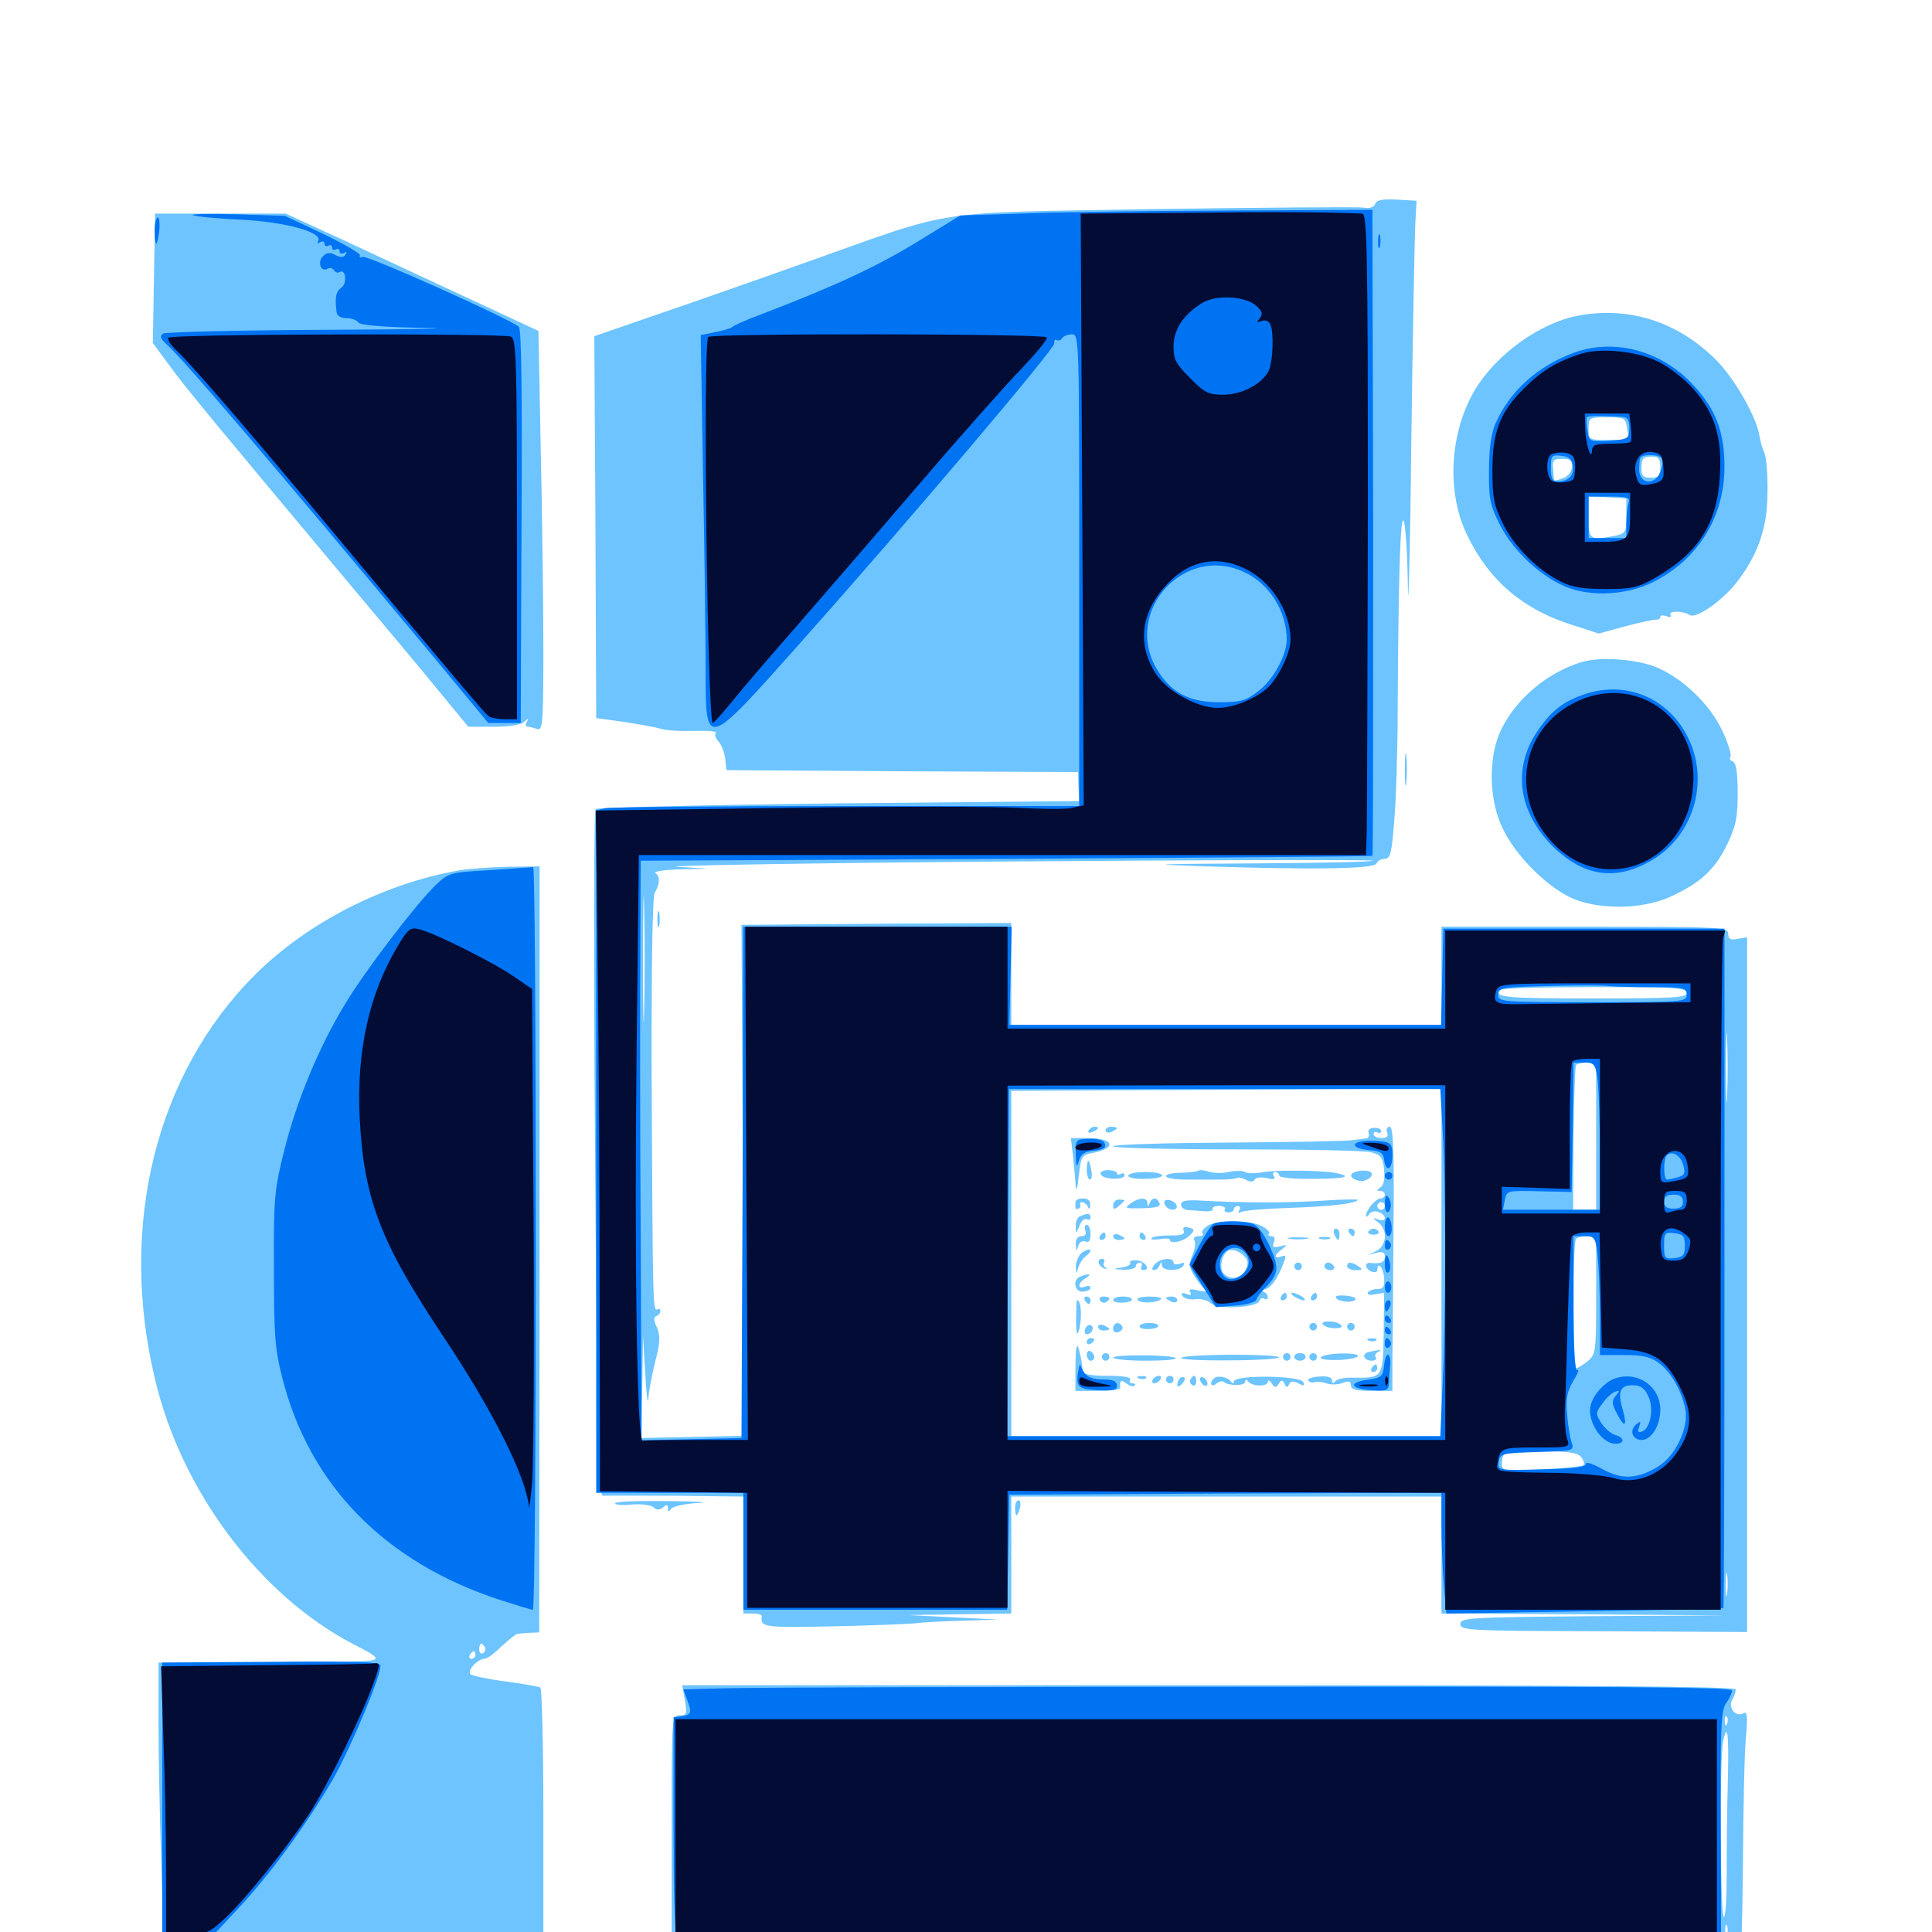 <svg xmlns="http://www.w3.org/2000/svg" viewBox="0 -1000 1000 1000">
	<path fill="#6dc4ff" d="M711.719 -894.336C710.938 -892.578 708.789 -891.992 705.469 -892.578C702.539 -892.969 654.102 -892.578 597.656 -891.797C479.297 -889.648 496.68 -892.383 416.797 -864.062C392.188 -855.273 357.617 -843.164 339.844 -837.109L307.617 -825.977L308.203 -727.148L308.594 -628.32L322.852 -626.367C330.469 -625.195 339.062 -623.633 341.797 -622.852C344.531 -621.875 352.344 -621.484 359.375 -621.68C366.211 -621.875 371.289 -621.484 370.508 -620.703C369.727 -619.922 370.312 -617.969 371.875 -616.211C373.438 -614.453 375 -610.547 375.391 -607.227L375.977 -601.367L466.992 -600.781L558.008 -600.391L558.203 -592.969L558.594 -585.352L434.18 -584.18C365.82 -583.398 308.984 -582.031 308.203 -581.25C307.422 -580.469 307.227 -500 308.008 -402.734C309.18 -242.578 309.57 -225.586 312.305 -225.781C314.062 -225.977 331.055 -225.781 350.195 -225.781L384.766 -225.391V-195.117V-164.844H389.648C392.383 -164.844 394.336 -164.258 394.336 -163.477C393.359 -157.812 395.312 -157.422 430.273 -158.203C449.805 -158.594 469.336 -159.375 473.633 -159.766C477.93 -160.352 489.453 -160.938 499.023 -161.133L516.602 -161.719L493.164 -162.891L469.727 -164.062L496.68 -164.453L523.438 -164.844V-195.117V-225.391H634.766H746.094V-195.117V-164.844L819.922 -164.453L893.555 -163.867L824.805 -163.477C760.352 -162.891 755.859 -162.695 755.859 -159.375C755.859 -156.055 760.547 -155.859 830.078 -155.664L904.297 -155.273V-335.156V-514.844L899.414 -514.062C895.703 -513.281 894.531 -513.867 894.531 -516.602C894.531 -520.117 891.406 -520.312 820.312 -520.312H746.094V-494.922V-469.531H634.766H523.438V-495.898V-522.266L453.711 -521.875L383.789 -521.289L384.57 -389.062L385.352 -256.836L358.594 -256.25L332.031 -255.664L332.422 -282.031L332.812 -308.398L333.984 -288.867C334.57 -278.125 335.352 -272.266 335.547 -275.781C335.742 -279.297 337.305 -287.891 339.062 -294.922C341.797 -305.273 341.797 -308.594 340.039 -312.891C338.281 -316.406 338.281 -318.359 339.648 -318.75C340.82 -319.141 341.797 -320.312 341.797 -321.289C341.797 -322.461 341.016 -322.852 340.234 -322.266C337.891 -320.898 337.891 -325.586 337.305 -437.305C337.109 -498.047 337.695 -536.133 338.867 -537.891C341.602 -542.383 341.797 -546.484 339.258 -548.047C337.891 -548.828 343.555 -549.805 351.562 -550L366.211 -550.391L350.586 -551.367C341.992 -551.953 419.141 -553.32 522.266 -554.102C625.195 -554.883 709.961 -555.078 710.547 -554.492C711.133 -553.906 683.984 -553.32 650.195 -553.125C594.531 -552.734 592.188 -552.734 624.023 -551.562C680.859 -549.805 711.523 -550.195 712.5 -553.125C712.891 -554.297 714.844 -555.469 716.602 -555.469C719.727 -555.469 720.312 -558.203 721.68 -575.586C722.656 -586.523 723.438 -612.305 723.438 -632.617C723.828 -701.562 724.805 -734.375 726.562 -730.273C727.539 -728.125 728.516 -712.695 728.711 -696.094C728.906 -679.492 729.883 -712.891 730.469 -770.312C731.25 -827.734 732.227 -879.492 732.617 -885.352L733.203 -896.094L723.047 -896.68C715.43 -897.07 712.5 -896.484 711.719 -894.336ZM333.398 -476.758C333.203 -462.5 332.812 -474.805 332.812 -503.711C332.812 -532.812 333.203 -544.336 333.398 -529.492C333.789 -514.648 333.789 -490.82 333.398 -476.758ZM873.047 -486.133C873.047 -483.594 866.406 -483.203 824.219 -483.203C779.688 -483.203 772.852 -483.789 776.758 -487.695C777.344 -488.477 799.414 -489.062 825.586 -489.062C866.406 -489.062 873.047 -488.672 873.047 -486.133ZM893.945 -433.008C893.75 -424.609 893.359 -431.055 893.359 -447.07C893.359 -463.281 893.75 -470.117 893.945 -462.305C894.336 -454.492 894.336 -441.406 893.945 -433.008ZM826.172 -411.914V-373.828H820.312H814.258L814.453 -410.742C814.648 -431.055 815.234 -448.242 815.82 -448.828C816.602 -449.414 819.141 -450 821.68 -450H826.172ZM746.094 -346.68V-256.641H634.766H523.438V-346.094V-435.352L634.766 -435.938L746.094 -436.719ZM826.172 -329.688C826.172 -300.586 825.977 -299.023 821.875 -295.508C819.336 -293.555 816.797 -291.992 816.016 -291.797C814.062 -291.797 813.867 -357.031 815.82 -358.789C816.406 -359.57 819.141 -360.156 821.68 -360.156H826.172ZM818.359 -245.898C819.727 -244.141 820.312 -242.383 819.531 -241.602C818.945 -241.016 809.18 -240.039 797.852 -239.453C778.516 -238.672 777.344 -238.672 777.344 -242.383C777.344 -244.531 777.93 -246.875 778.711 -247.461C779.297 -248.242 788.086 -248.828 797.852 -248.828C811.719 -248.828 816.602 -248.047 818.359 -245.898ZM893.945 -175.195C893.555 -172.07 893.164 -174.219 893.164 -179.492C893.164 -184.961 893.555 -187.305 893.945 -184.961C894.336 -182.422 894.336 -178.125 893.945 -175.195ZM407.812 -163.477C409.57 -164.062 407.617 -164.453 403.32 -164.258C399.023 -164.258 397.461 -163.867 400 -163.477C402.344 -163.086 405.859 -163.086 407.812 -163.477ZM563.477 -414.844C562.891 -413.672 563.672 -413.477 565.234 -414.062C568.75 -415.43 569.336 -416.797 566.602 -416.797C565.43 -416.797 564.062 -416.016 563.477 -414.844ZM572.266 -414.844C572.266 -413.867 573.633 -413.477 575.195 -414.062C576.758 -414.844 578.125 -415.625 578.125 -416.016C578.125 -416.406 576.758 -416.797 575.195 -416.797C573.633 -416.797 572.266 -416.016 572.266 -414.844ZM708.398 -413.477C708.984 -412.109 708.203 -410.742 706.836 -410.742C705.273 -410.547 701.953 -410.156 699.219 -409.766C696.484 -409.375 667.773 -408.789 635.352 -408.594C602.734 -408.398 576.172 -407.617 576.172 -406.641C576.172 -405.859 604.883 -405.078 640.234 -405.078C675.391 -405.078 706.641 -404.492 709.961 -403.516C714.844 -402.148 715.82 -400.781 716.406 -394.336C716.797 -389.648 716.211 -386.328 714.453 -385.352C712.5 -383.984 712.5 -383.594 714.453 -383.594C715.625 -383.594 716.797 -382.812 716.797 -381.641C716.797 -380.664 715.82 -379.688 714.648 -379.688C712.109 -379.688 707.227 -373.828 707.031 -370.898C707.031 -369.922 707.812 -370.117 708.594 -371.484C709.57 -372.852 711.719 -373.438 713.477 -372.656C717.969 -371.094 717.773 -367.188 713.477 -368.75C710.156 -369.922 710.156 -369.727 713.477 -367.188C718.359 -363.477 717.773 -355.469 712.5 -352.539L708.008 -350.391L712.5 -351.562C715.625 -352.344 716.797 -351.758 716.797 -349.609C716.797 -346.68 714.648 -345.703 709.57 -346.289C706.055 -346.875 706.445 -343.164 709.961 -341.797C711.523 -341.211 712.891 -341.602 712.891 -342.578C712.891 -347.461 716.016 -343.945 716.406 -338.672C716.797 -333.984 716.016 -332.812 713.086 -332.812C710.938 -332.812 708.789 -332.031 708.008 -331.055C707.422 -329.883 708.984 -329.492 711.719 -330.078L716.406 -330.859L716.211 -310.156C715.82 -286.719 715.82 -286.719 700.195 -286.914C695.898 -287.109 691.797 -286.133 691.016 -284.961C690.039 -283.789 689.453 -283.984 689.453 -285.547C689.453 -287.109 687.109 -287.891 682.812 -287.5C679.102 -287.305 676.562 -286.328 677.148 -285.352C677.734 -284.57 679.102 -284.18 680.469 -284.57C681.641 -284.961 684.375 -284.766 686.523 -283.984C688.672 -283.203 692.383 -283.203 694.922 -284.18C698.047 -285.352 699.219 -285.156 699.219 -283.008C699.219 -280.859 701.758 -280.078 709.961 -280.078H720.703V-298.242C720.898 -308.008 721.094 -338.867 721.289 -366.406C721.68 -404.883 721.094 -416.797 719.336 -416.797C717.969 -416.797 717.383 -415.43 717.969 -413.867C718.75 -411.914 717.969 -410.938 715.039 -410.938C712.695 -410.938 710.938 -411.914 710.938 -413.086C710.938 -414.062 711.914 -414.453 712.891 -413.867C714.062 -413.281 714.844 -413.477 714.844 -414.648C714.844 -415.625 713.086 -416.406 711.133 -416.211C708.984 -416.211 707.812 -415.039 708.398 -413.477ZM716.797 -375.781C716.797 -374.805 716.016 -373.828 714.844 -373.828C713.867 -373.828 712.891 -374.805 712.891 -375.781C712.891 -376.953 713.867 -377.734 714.844 -377.734C716.016 -377.734 716.797 -376.953 716.797 -375.781ZM555.469 -400.781C556.055 -395.117 556.641 -388.281 556.836 -385.547C557.031 -382.812 557.812 -385.547 558.398 -391.406C559.57 -401.562 559.766 -402.148 566.016 -403.32C578.32 -405.859 576.367 -410.938 563.086 -410.938H554.297ZM562.5 -394.336C562.5 -391.602 563.281 -389.453 564.258 -389.453C565.039 -389.453 565.43 -391.602 564.844 -394.336C564.453 -397.07 563.672 -399.219 563.281 -399.219C562.891 -399.219 562.5 -397.07 562.5 -394.336ZM569.727 -392.188C570.703 -389.453 582.031 -389.062 582.031 -391.602C582.031 -392.773 581.25 -392.969 580.078 -392.383C579.102 -391.797 578.125 -391.797 578.125 -392.773C578.125 -393.555 575.977 -394.336 573.438 -394.336C570.898 -394.336 569.141 -393.359 569.727 -392.188ZM620.508 -394.141C619.922 -393.555 616.016 -393.164 611.523 -392.969C607.031 -392.969 603.516 -392.188 603.516 -391.211C603.516 -390.234 608.203 -389.453 613.867 -389.453H631.641C635.742 -389.453 639.648 -389.844 640.234 -390.234C640.625 -390.82 642.773 -390.43 644.727 -389.453C647.07 -388.086 648.633 -388.086 649.414 -389.453C650 -390.625 652.93 -390.82 655.664 -390.234C659.18 -389.258 660.352 -389.648 659.375 -391.211C658.594 -392.383 658.984 -393.359 659.961 -393.359C661.133 -393.359 662.109 -392.578 662.109 -391.602C662.109 -390.43 669.922 -389.648 679.883 -389.844C695.898 -389.844 700.586 -391.016 691.797 -392.773C684.766 -394.336 658.984 -394.531 653.125 -393.164C649.609 -392.578 645.898 -392.578 644.531 -393.359C643.164 -394.141 639.453 -394.141 635.938 -393.359C632.422 -392.578 627.93 -392.773 625.586 -393.555C623.242 -394.336 621.094 -394.531 620.508 -394.141ZM702.734 -393.75C698.047 -392.773 698.242 -390.234 703.125 -388.867C707.422 -387.695 712.695 -392.383 708.594 -393.75C707.227 -394.141 704.492 -394.336 702.734 -393.75ZM583.984 -391.406C583.984 -390.43 587.891 -389.648 592.773 -389.844C597.656 -389.844 601.562 -390.625 601.562 -391.602C601.562 -392.578 597.656 -393.359 592.773 -393.359C587.891 -393.359 583.984 -392.578 583.984 -391.406ZM556.641 -377.734V-374.805C556.641 -374.219 557.227 -374.023 558.203 -374.414C558.984 -374.609 559.375 -375.391 559.18 -376.367C558.203 -378.711 562.109 -377.93 563.086 -375.391C563.672 -373.828 564.258 -374.219 564.258 -376.367C564.453 -378.516 563.086 -379.688 560.547 -379.688C558.398 -379.688 556.641 -378.906 556.641 -377.734ZM576.172 -376.172C576.172 -373.828 576.758 -373.828 579.102 -375.781C580.664 -377.148 582.031 -378.32 582.031 -378.711C582.031 -378.906 580.664 -379.102 579.102 -379.102C577.539 -379.102 576.172 -377.734 576.172 -376.172ZM584.961 -376.953C581.836 -374.609 582.422 -374.414 591.211 -374.609C598.242 -374.805 600.781 -375.391 600.195 -377.148C599.023 -380.469 596.289 -380.469 595.117 -377.344C594.336 -375.391 593.945 -375.391 593.945 -377.344C593.75 -380.469 589.453 -380.273 584.961 -376.953ZM602.93 -376.562C604.102 -373.242 609.961 -372.852 608.984 -376.172C608.594 -377.344 606.836 -378.516 605.078 -378.906C602.93 -379.102 602.148 -378.32 602.93 -376.562ZM611.328 -376.562C611.328 -375 612.891 -373.828 614.844 -373.633C616.602 -373.633 620.508 -373.242 623.438 -373.047C626.172 -372.852 628.125 -373.438 627.734 -374.219C627.148 -375 628.516 -375.781 630.859 -375.781C633.203 -375.781 634.57 -375 633.984 -374.219C633.398 -373.242 634.18 -372.461 635.742 -372.461C637.305 -372.461 638.672 -373.242 638.672 -374.219C638.672 -375 639.648 -375.781 640.82 -375.781C641.797 -375.781 642.188 -374.805 641.406 -373.438C640.625 -372.07 640.82 -371.875 642.383 -372.656C643.555 -373.438 654.883 -374.414 667.578 -374.805C689.258 -375.586 700.977 -376.953 702.93 -378.906C703.516 -379.297 695.117 -379.297 684.375 -378.516C665.43 -377.344 645.312 -377.344 622.656 -378.516C614.062 -379.102 611.328 -378.516 611.328 -376.562ZM559.18 -370.508C557.812 -370.117 556.641 -367.773 556.836 -365.43C556.836 -361.133 556.836 -361.133 558.789 -365.625C559.766 -368.164 561.328 -369.531 562.5 -368.945C563.477 -368.359 564.453 -368.75 564.453 -369.727C564.453 -372.07 563.086 -372.266 559.18 -370.508ZM624.609 -365.234C622.656 -363.867 621.68 -362.109 622.461 -361.523C623.047 -360.742 622.266 -360.156 620.312 -360.156C618.359 -360.156 617.578 -359.18 618.164 -358.008C618.945 -357.031 618.555 -353.516 617.188 -350.391C615.234 -345.703 615.43 -343.945 618.359 -339.258C620.312 -336.328 622.852 -333.008 624.023 -332.227C625 -331.445 623.438 -331.25 620.312 -332.031C616.406 -333.008 615.039 -332.812 616.016 -331.25C616.992 -329.688 616.211 -329.297 614.062 -330.273C611.719 -331.055 611.133 -330.859 612.109 -329.102C612.891 -327.93 615.82 -327.148 618.75 -327.539C621.68 -327.93 625.195 -326.953 626.758 -325.391C630.078 -322.07 650.781 -323.047 651.953 -326.758C652.344 -327.93 653.516 -328.516 654.492 -327.734C655.469 -327.148 656.25 -327.539 656.25 -328.711C656.25 -329.688 655.078 -331.055 653.906 -331.445C652.148 -332.227 652.344 -332.617 654.297 -332.617C657.422 -332.812 661.133 -337.695 664.258 -345.898C665.82 -350 665.625 -350.586 663.086 -349.609C659.18 -348.242 659.375 -350.391 663.672 -353.516C666.602 -355.859 666.602 -355.859 662.5 -354.883C658.984 -354.102 658.398 -354.492 659.375 -357.031C660.156 -358.984 659.57 -360.156 658.008 -360.156C656.641 -360.156 656.25 -360.742 656.836 -361.523C657.617 -362.109 655.859 -363.867 653.125 -365.43C646.68 -368.75 628.906 -368.555 624.609 -365.234ZM645.703 -345.898C644.727 -339.062 637.891 -336.328 633.398 -340.82C630.664 -343.555 632.617 -351.953 636.523 -352.93C640.234 -353.711 646.289 -349.219 645.703 -345.898ZM561.719 -363.086C562.5 -361.328 561.719 -360.156 559.766 -360.156C557.812 -360.156 556.641 -358.594 556.836 -355.859C557.031 -352.148 557.227 -352.148 558.008 -354.883C558.594 -357.031 560.156 -358.008 561.719 -357.422C563.672 -356.641 564.453 -357.812 564.453 -361.133C564.453 -363.867 563.672 -366.016 562.5 -366.016C561.523 -366.016 561.133 -364.648 561.719 -363.086ZM612.695 -362.891C613.281 -361.133 611.523 -360.352 605.469 -360.547C601.172 -360.547 596.875 -359.961 596.094 -359.18C595.312 -358.398 597.07 -358.203 600.195 -358.594C603.125 -359.18 605.469 -358.984 605.469 -358.398C605.469 -355.859 612.305 -357.227 615.625 -360.352C618.555 -363.477 618.555 -363.672 615.234 -364.648C612.891 -365.234 611.914 -364.648 612.695 -362.891ZM690.625 -361.133C691.406 -359.57 692.188 -358.203 692.578 -358.203C692.969 -358.203 693.359 -359.57 693.359 -361.133C693.359 -362.695 692.578 -364.062 691.406 -364.062C690.43 -364.062 690.039 -362.695 690.625 -361.133ZM698.242 -362.109C698.828 -361.133 699.805 -360.156 700.391 -360.156C700.781 -360.156 701.172 -361.133 701.172 -362.109C701.172 -363.281 700.195 -364.062 699.023 -364.062C698.047 -364.062 697.656 -363.281 698.242 -362.109ZM708.203 -362.5C707.812 -361.719 708.984 -360.938 710.938 -360.938C712.891 -360.938 714.062 -361.719 713.672 -362.5C713.086 -363.281 711.914 -364.062 710.938 -364.062C709.961 -364.062 708.789 -363.281 708.203 -362.5ZM569.336 -360.156C568.75 -359.18 569.141 -358.203 570.117 -358.203C571.289 -358.203 572.266 -359.18 572.266 -360.156C572.266 -361.328 571.875 -362.109 571.484 -362.109C570.898 -362.109 569.922 -361.328 569.336 -360.156ZM576.172 -360.156C576.172 -358.984 577.539 -358.203 579.102 -358.203C580.664 -358.203 582.031 -358.594 582.031 -358.984C582.031 -359.375 580.664 -360.156 579.102 -360.938C577.539 -361.523 576.172 -361.133 576.172 -360.156ZM589.844 -360.156C589.844 -359.18 590.82 -358.203 591.992 -358.203C592.969 -358.203 593.359 -359.18 592.773 -360.156C592.188 -361.328 591.211 -362.109 590.625 -362.109C590.234 -362.109 589.844 -361.328 589.844 -360.156ZM667.578 -358.789C665.039 -359.18 666.992 -359.57 671.875 -359.57C676.758 -359.57 678.711 -359.18 676.367 -358.789C673.828 -358.398 669.922 -358.398 667.578 -358.789ZM683.203 -358.789C681.836 -359.375 682.812 -359.766 685.547 -359.766C688.281 -359.766 689.258 -359.375 688.086 -358.789C686.719 -358.398 684.375 -358.398 683.203 -358.789ZM559.961 -351.562C558.203 -350.195 556.836 -346.875 556.836 -344.336C557.031 -340.43 557.227 -340.234 558.008 -343.555C558.594 -345.703 560.352 -348.633 562.109 -349.805C566.211 -353.125 564.453 -354.688 559.961 -351.562ZM568.75 -346.094C569.141 -344.922 570.703 -343.555 571.875 -343.359C573.242 -343.164 573.438 -343.359 572.266 -343.945C571.289 -344.336 570.703 -345.703 571.484 -346.68C572.07 -347.656 571.484 -348.438 570.312 -348.438C568.945 -348.438 568.359 -347.461 568.75 -346.094ZM584.961 -346.289C585.547 -345.508 583.594 -344.336 580.664 -343.945C575.586 -343.164 575.586 -343.164 581.641 -342.773C584.961 -342.773 587.891 -343.555 587.891 -344.531C587.891 -345.703 588.867 -346.484 590.039 -346.484C591.016 -346.484 591.406 -345.703 590.82 -344.531C590.234 -343.555 590.625 -342.578 591.797 -342.578C595.898 -342.578 592.578 -347.461 588.281 -347.656C585.938 -347.852 584.57 -347.266 584.961 -346.289ZM597.656 -345.508C596.094 -343.75 596.094 -342.578 597.266 -342.578C598.438 -342.578 599.805 -343.75 600.195 -345.117C600.977 -347.07 601.367 -347.07 601.367 -345.117C601.562 -341.992 610.547 -341.797 612.5 -344.922C613.477 -346.484 612.891 -346.68 610.742 -345.898C608.789 -345.312 607.422 -345.508 607.422 -346.484C607.422 -349.414 600.391 -348.828 597.656 -345.508ZM669.922 -344.531C669.922 -343.555 670.898 -342.578 671.875 -342.578C673.047 -342.578 673.828 -343.555 673.828 -344.531C673.828 -345.703 673.047 -346.484 671.875 -346.484C670.898 -346.484 669.922 -345.703 669.922 -344.531ZM685.547 -344.531C685.547 -343.555 686.914 -342.578 688.672 -342.578C690.234 -342.578 691.016 -343.555 690.43 -344.531C689.844 -345.703 688.477 -346.484 687.305 -346.484C686.328 -346.484 685.547 -345.703 685.547 -344.531ZM697.266 -344.531C697.266 -343.555 699.219 -342.578 701.758 -342.578C705.273 -342.578 705.469 -342.969 703.125 -344.531C699.414 -347.07 697.266 -347.07 697.266 -344.531ZM559.18 -339.258C554.883 -337.695 556.25 -331.055 560.547 -331.445C562.695 -331.641 564.453 -332.422 564.453 -333.398C564.453 -334.375 563.086 -334.766 561.523 -333.984C557.422 -332.422 557.812 -336.133 562.109 -338.477C565.43 -340.625 563.477 -341.016 559.18 -339.258ZM663.086 -328.906C662.5 -327.93 662.891 -326.953 663.867 -326.953C665.039 -326.953 666.016 -327.93 666.016 -328.906C666.016 -330.078 665.625 -330.859 665.234 -330.859C664.648 -330.859 663.672 -330.078 663.086 -328.906ZM669.922 -328.906C671.484 -327.93 673.828 -326.953 674.805 -326.953C675.977 -326.953 675.391 -327.93 673.828 -328.906C672.266 -329.883 670.117 -330.859 668.945 -330.859C667.969 -330.859 668.359 -329.883 669.922 -328.906ZM678.711 -328.906C678.125 -327.93 678.516 -326.953 679.492 -326.953C680.664 -326.953 681.641 -327.93 681.641 -328.906C681.641 -330.078 681.25 -330.859 680.859 -330.859C680.273 -330.859 679.297 -330.078 678.711 -328.906ZM691.406 -328.711C691.406 -326.562 698.438 -325.391 701.172 -326.953C702.539 -327.93 701.172 -328.711 697.461 -329.297C694.141 -329.688 691.406 -329.492 691.406 -328.711ZM557.031 -319.336C556.836 -313.672 557.227 -309.375 557.617 -309.766C559.375 -311.523 560.156 -321.68 558.789 -325.586C557.422 -328.711 557.031 -327.148 557.031 -319.336ZM561.523 -326.953C562.109 -325.977 563.086 -325 563.672 -325C564.062 -325 564.453 -325.977 564.453 -326.953C564.453 -328.125 563.477 -328.906 562.305 -328.906C561.328 -328.906 560.938 -328.125 561.523 -326.953ZM569.336 -326.953C570.117 -325.781 571.484 -325.391 572.461 -325.977C575.195 -327.734 574.609 -328.906 571.094 -328.906C569.531 -328.906 568.75 -327.93 569.336 -326.953ZM576.172 -327.148C576.172 -326.172 578.32 -325.586 581.055 -325.781C587.5 -325.977 587.5 -328.906 581.055 -328.906C578.32 -328.906 576.172 -328.125 576.172 -327.148ZM588.867 -327.148C590.039 -325.195 598.828 -325.586 600.977 -327.539C601.562 -328.32 599.023 -328.906 594.922 -328.906C591.016 -328.906 588.086 -328.125 588.867 -327.148ZM603.516 -328.125C603.516 -327.734 604.883 -326.953 606.445 -326.172C608.008 -325.586 609.375 -325.977 609.375 -326.953C609.375 -328.125 608.008 -328.906 606.445 -328.906C604.883 -328.906 603.516 -328.516 603.516 -328.125ZM684.57 -315.234C683.984 -314.453 685.938 -313.281 688.477 -312.695C691.211 -312.305 693.945 -312.5 694.336 -313.281C694.922 -314.062 692.969 -315.234 690.43 -315.82C687.695 -316.211 684.961 -316.016 684.57 -315.234ZM561.719 -312.305C561.133 -310.742 561.523 -309.375 562.5 -309.375C565.039 -309.375 566.797 -312.891 564.648 -314.062C563.672 -314.648 562.5 -313.867 561.719 -312.305ZM568.359 -313.281C568.359 -314.258 569.727 -314.648 571.289 -314.062C572.852 -313.281 574.219 -312.5 574.219 -312.109C574.219 -311.719 572.852 -311.328 571.289 -311.328C569.727 -311.328 568.359 -312.109 568.359 -313.281ZM576.172 -312.305C576.172 -310.547 577.344 -309.961 579.102 -310.547C580.664 -311.328 581.445 -312.5 580.859 -313.477C579.297 -316.211 576.172 -315.43 576.172 -312.305ZM589.844 -313.477C589.844 -312.5 591.992 -311.914 594.727 -312.109C601.172 -312.305 601.172 -315.234 594.727 -315.234C591.992 -315.234 589.844 -314.453 589.844 -313.477ZM677.734 -313.281C677.734 -312.305 678.711 -311.328 679.688 -311.328C680.859 -311.328 681.641 -312.305 681.641 -313.281C681.641 -314.453 680.859 -315.234 679.688 -315.234C678.711 -315.234 677.734 -314.453 677.734 -313.281ZM697.266 -313.281C697.266 -312.305 698.242 -311.328 699.219 -311.328C700.391 -311.328 701.172 -312.305 701.172 -313.281C701.172 -314.453 700.391 -315.234 699.219 -315.234C698.242 -315.234 697.266 -314.453 697.266 -313.281ZM562.5 -305.273C562.5 -306.445 563.477 -307.422 564.453 -307.422C565.625 -307.422 566.406 -307.031 566.406 -306.641C566.406 -306.055 565.625 -305.078 564.453 -304.492C563.477 -303.906 562.5 -304.297 562.5 -305.273ZM708.594 -306.055C707.031 -306.641 707.617 -307.227 709.766 -307.227C711.914 -307.422 713.086 -306.836 712.305 -306.25C711.719 -305.664 709.961 -305.469 708.594 -306.055ZM556.641 -292.188V-280.078H568.359C574.805 -280.078 579.883 -280.664 579.883 -281.641C579.297 -285.352 580.273 -286.133 583.008 -283.984C584.766 -282.617 586.523 -282.031 587.305 -282.812C587.891 -283.398 587.5 -283.984 586.133 -283.984C584.766 -283.984 584.375 -284.961 584.961 -285.938C585.742 -287.109 581.445 -287.891 573.438 -287.891C564.453 -287.891 560.547 -288.672 560.352 -290.43C560.156 -294.922 558.594 -302.344 557.617 -303.32C557.031 -303.711 556.641 -298.828 556.641 -292.188ZM562.5 -298.828C562.5 -297.07 563.477 -295.703 564.453 -295.703C565.625 -295.703 566.406 -296.484 566.406 -297.461C566.406 -298.633 565.625 -300 564.453 -300.586C563.477 -301.172 562.5 -300.391 562.5 -298.828ZM708.398 -300.195C704.492 -299.219 705.859 -295.703 710.156 -295.703C711.719 -295.703 712.695 -296.484 712.109 -297.461C711.328 -298.438 712.109 -299.805 713.281 -300.195C716.406 -301.562 713.281 -301.367 708.398 -300.195ZM570.312 -297.656C570.312 -296.68 571.289 -295.703 572.266 -295.703C573.438 -295.703 574.219 -296.68 574.219 -297.656C574.219 -298.828 573.438 -299.609 572.266 -299.609C571.289 -299.609 570.312 -298.828 570.312 -297.656ZM576.172 -297.266C576.172 -296.484 583.789 -295.703 593.164 -295.703C602.344 -295.703 609.375 -296.289 608.594 -297.07C606.836 -298.828 576.172 -299.023 576.172 -297.266ZM611.328 -297.07C611.328 -296.289 622.852 -295.703 636.719 -295.898C650.781 -295.898 662.109 -296.68 662.109 -297.461C662.109 -298.242 650.781 -298.828 636.719 -298.828C622.852 -298.633 611.328 -298.047 611.328 -297.07ZM664.062 -297.656C664.062 -296.68 665.039 -295.703 666.016 -295.703C667.188 -295.703 667.969 -296.68 667.969 -297.656C667.969 -298.828 667.188 -299.609 666.016 -299.609C665.039 -299.609 664.062 -298.828 664.062 -297.656ZM669.922 -297.656C669.922 -296.68 671.289 -295.703 672.852 -295.703C674.414 -295.703 675.781 -296.68 675.781 -297.656C675.781 -298.828 674.414 -299.609 672.852 -299.609C671.289 -299.609 669.922 -298.828 669.922 -297.656ZM677.734 -297.656C677.734 -296.68 678.711 -295.703 679.688 -295.703C680.859 -295.703 681.641 -296.68 681.641 -297.656C681.641 -298.828 680.859 -299.609 679.688 -299.609C678.711 -299.609 677.734 -298.828 677.734 -297.656ZM683.594 -297.266C683.594 -296.289 687.891 -295.898 693.359 -296.094C706.055 -296.875 706.055 -299.805 693.359 -299.414C688.086 -299.219 683.594 -298.242 683.594 -297.266ZM709.961 -291.797C709.375 -290.82 709.766 -289.844 710.742 -289.844C711.914 -289.844 712.891 -290.82 712.891 -291.797C712.891 -292.969 712.5 -293.75 712.109 -293.75C711.523 -293.75 710.547 -292.969 709.961 -291.797ZM589.453 -286.523C587.891 -287.109 588.477 -287.695 590.625 -287.695C592.773 -287.891 593.945 -287.305 593.164 -286.719C592.578 -286.133 590.82 -285.938 589.453 -286.523ZM596.68 -285.938C596.094 -284.961 596.289 -283.984 597.461 -283.984C598.438 -283.984 600 -284.961 600.586 -285.938C601.172 -287.109 600.977 -287.891 599.805 -287.891C598.828 -287.891 597.266 -287.109 596.68 -285.938ZM603.516 -285.938C603.516 -284.961 604.492 -283.984 605.469 -283.984C606.641 -283.984 607.422 -284.961 607.422 -285.938C607.422 -287.109 606.641 -287.891 605.469 -287.891C604.492 -287.891 603.516 -287.109 603.516 -285.938ZM610.742 -286.523C609.961 -285.938 609.375 -284.375 609.375 -283.203C609.375 -282.031 610.352 -282.227 611.719 -283.594C612.891 -284.766 613.477 -286.328 613.086 -286.914C612.5 -287.5 611.328 -287.305 610.742 -286.523ZM616.211 -286.133C615.625 -285.156 616.016 -283.789 617.188 -283.008C618.164 -282.422 619.141 -283.203 619.141 -284.766C619.141 -288.281 617.969 -288.867 616.211 -286.133ZM621.094 -286.133C621.094 -285.156 622.07 -283.594 623.047 -283.008C624.219 -282.422 625 -282.617 625 -283.789C625 -284.766 624.219 -286.328 623.047 -286.914C622.07 -287.5 621.094 -287.305 621.094 -286.133ZM628.32 -286.523C625.781 -284.18 626.953 -281.641 629.492 -283.789C631.055 -284.961 632.617 -285.352 633.398 -284.766C635.547 -282.617 644.531 -282.617 644.531 -284.766C644.531 -286.133 645.117 -286.133 646.094 -284.961C648.047 -282.227 656.25 -282.227 656.25 -284.766C656.25 -285.938 657.227 -285.547 658.203 -283.984C659.766 -281.641 660.352 -281.445 661.914 -283.789C663.281 -285.938 663.867 -285.938 664.844 -283.789C665.82 -281.641 666.211 -281.641 667.188 -283.398C667.969 -285.156 669.336 -285.352 672.07 -283.984C674.805 -282.422 675.391 -282.617 674.609 -284.57C673.438 -288.086 638.672 -288.477 638.672 -284.961C638.672 -283.789 638.086 -283.594 637.109 -284.961C635.352 -287.305 630.078 -288.281 628.32 -286.523ZM79.688 -855.859L79.102 -822.461L87.891 -810.547C95.312 -800.195 113.477 -778.32 180.664 -698.047C188.281 -688.867 205.469 -668.555 218.555 -652.734L242.383 -623.828H255.664C263.477 -623.828 269.727 -624.805 271.289 -626.367C273.438 -628.32 273.828 -628.32 272.656 -626.367C271.875 -625 272.07 -623.828 273.242 -623.828C274.219 -623.828 276.367 -623.242 278.125 -622.656C280.859 -621.68 281.25 -625.977 281.25 -663.281C281.25 -686.328 280.664 -733.008 279.883 -766.992L278.711 -828.711L244.336 -844.727C225.391 -853.516 195.898 -867.188 178.906 -875.195L147.852 -889.453H114.062H80.273ZM816.406 -836.523C796.484 -832.617 774.023 -816.211 763.086 -797.656C750.195 -775.391 748.633 -744.727 759.57 -722.656C770.898 -699.414 788.281 -684.57 813.672 -676.562L827.539 -672.07L841.016 -675.781C848.438 -677.734 855.664 -679.297 857.031 -679.297C858.203 -679.102 859.375 -679.688 859.375 -680.664C859.375 -681.641 860.742 -681.641 862.695 -681.055C864.453 -680.273 865.43 -680.664 864.648 -681.641C863.281 -683.984 871.094 -683.984 874.609 -681.641C877.93 -679.688 890.82 -688.477 898.633 -698.242C909.766 -712.5 914.844 -726.562 914.844 -744.922C915.039 -754.102 914.258 -763.281 913.281 -765.43C912.305 -767.578 911.133 -771.484 910.742 -774.219C909.18 -784.375 897.461 -804.688 887.695 -814.258C867.773 -833.789 842.578 -841.602 816.406 -836.523ZM842.188 -778.125L843.164 -772.266H832.617C822.461 -772.266 822.266 -772.266 822.266 -778.125C822.266 -783.789 822.461 -783.984 831.836 -783.984C841.016 -783.984 841.406 -783.789 842.188 -778.125ZM859.375 -758.203C859.375 -753.711 858.594 -752.734 854.492 -752.734C850.586 -752.734 849.609 -753.711 849.609 -757.227C849.609 -762.891 850.195 -763.672 855.469 -763.672C858.398 -763.672 859.375 -762.305 859.375 -758.203ZM813.672 -758.398C813.477 -755.859 811.719 -753.516 809.18 -752.539C806.641 -751.562 804.688 -751.172 804.492 -751.367C804.297 -751.562 804.102 -754.102 803.906 -757.227C803.32 -761.719 804.102 -762.5 808.594 -762.5C812.891 -762.5 813.867 -761.523 813.672 -758.398ZM841.797 -733.008C841.797 -724.414 841.406 -723.828 835.742 -722.656C822.852 -720.117 822.266 -720.508 822.266 -732.422V-743.164L832.031 -742.578L841.797 -741.992ZM818.359 -657.227C800.781 -651.758 784.961 -638.477 777.148 -622.656C770.117 -608.398 770.508 -585.938 777.93 -570.898C784.375 -557.617 799.219 -542.383 811.914 -535.938C825.586 -528.906 850 -528.906 865.234 -536.133C880.273 -543.164 887.695 -550 893.945 -562.891C898.438 -572.266 899.414 -576.562 899.414 -589.453C899.414 -600 898.633 -605.273 896.875 -605.859C895.508 -606.25 894.922 -607.422 895.703 -608.398C896.289 -609.375 894.531 -615.234 891.602 -621.484C884.961 -635.742 870.312 -649.609 856.25 -655.078C845.312 -658.984 827.93 -660.156 818.359 -657.227ZM727.148 -601.367C727.148 -593.945 727.539 -591.016 727.93 -595.117C728.32 -599.023 728.32 -605.273 727.93 -608.789C727.539 -612.109 727.148 -608.984 727.148 -601.367ZM238.281 -549.609C198.828 -542.773 159.375 -522.656 132.031 -495.508C80.664 -444.141 61.133 -365.625 80.273 -285.938C93.945 -228.125 134.57 -174.023 183.203 -148.828C194.727 -142.969 196.289 -141.602 192.773 -140.625C190.43 -140.039 164.453 -139.453 135.352 -139.453H82.031V-109.57C82.031 -92.969 82.617 -60.938 83.398 -38.281L84.57 3.125H91.016C96.094 3.125 97.266 3.906 96.484 6.055C95.508 8.203 96.68 8.984 100.195 8.984C102.93 8.984 105.469 7.617 106.25 6.055C107.227 3.516 118.75 3.125 194.336 3.125H281.25V-61.133C281.25 -96.68 280.469 -125.977 279.688 -126.562C278.906 -126.953 270.703 -128.516 261.719 -129.688C252.539 -130.859 244.336 -132.617 243.555 -133.398C241.602 -135.352 247.266 -141.406 250.781 -141.406C252.148 -141.406 256.055 -144.336 259.57 -147.852C263.281 -151.172 266.992 -154.297 267.773 -154.297C268.75 -154.492 271.68 -154.688 274.414 -154.883L279.102 -155.078L279.297 -353.32V-551.562L263.281 -551.367C254.297 -551.172 243.164 -550.391 238.281 -549.609ZM250.977 -147.461C251.562 -146.484 251.172 -145.117 250 -144.336C249.023 -143.75 248.047 -144.531 248.047 -146.094C248.047 -149.609 249.219 -150.195 250.977 -147.461ZM246.094 -143.359C246.094 -142.383 245.117 -141.406 243.945 -141.406C242.969 -141.406 242.578 -142.383 243.164 -143.359C243.75 -144.531 244.727 -145.312 245.312 -145.312C245.703 -145.312 246.094 -144.531 246.094 -143.359ZM340.234 -524.219C340.234 -520.508 340.625 -518.945 341.211 -520.898C341.602 -522.656 341.602 -525.781 341.211 -527.734C340.625 -529.492 340.234 -527.93 340.234 -524.219ZM318.359 -221.875C318.359 -221.094 322.461 -220.703 327.344 -221.289C332.227 -221.68 337.305 -220.898 338.477 -219.727C339.844 -218.359 341.211 -218.359 343.164 -219.727C345.117 -221.484 345.703 -221.289 345.703 -219.336C345.703 -217.383 346.094 -217.188 347.266 -218.945C348.047 -220.312 354.492 -221.68 361.328 -222.07C368.359 -222.461 361.523 -222.852 346.289 -223.047C330.859 -223.242 318.359 -222.852 318.359 -221.875ZM525.391 -219.531C525.391 -217.383 525.781 -215.625 526.172 -215.625C526.562 -215.625 527.344 -217.383 527.93 -219.531C528.516 -221.68 528.125 -223.438 527.148 -223.438C526.172 -223.438 525.391 -221.68 525.391 -219.531ZM354.492 -119.922C355.664 -112.891 355.469 -112.109 351.758 -112.109C347.656 -112.109 347.656 -111.523 347.656 -54.492V3.125H355.078C358.984 3.125 361.523 3.906 360.352 4.688C359.375 5.469 358.203 8.008 357.812 10.547L357.227 14.844H596.094C727.539 14.844 847.852 15.43 863.477 16.211L891.992 17.383L895.703 11.133C899.414 5.078 899.414 4.883 900.781 9.375C901.367 11.914 901.953 -8.984 902.148 -36.914C902.344 -64.844 902.93 -93.75 903.711 -101.172C904.688 -111.523 904.297 -114.258 902.539 -113.281C898.633 -110.938 894.336 -115.82 896.484 -119.922C897.656 -121.875 898.438 -124.414 898.438 -125.586C898.438 -127.148 817.383 -127.734 625.781 -127.734H353.125ZM893.945 -107.812C893.359 -106.25 892.773 -106.836 892.773 -108.984C892.578 -111.133 893.164 -112.305 893.75 -111.523C894.336 -110.938 894.531 -109.18 893.945 -107.812ZM894.336 -78.516C893.945 -65.234 893.75 -43.75 893.75 -30.664C893.75 -17.578 893.164 -7.227 892.188 -7.812C890.43 -8.984 890.039 -89.062 891.797 -98.242C894.141 -109.375 894.922 -102.93 894.336 -78.516ZM893.945 1.562C893.359 2.93 892.969 1.953 892.969 -0.781C892.969 -3.516 893.359 -4.492 893.945 -3.32C894.336 -1.953 894.336 0.391 893.945 1.562Z"/>
	<path fill="#0073f3" d="M528.32 -889.453L497.07 -888.477L474.414 -874.609C453.32 -861.719 431.25 -851.562 394.531 -837.5C386.523 -834.57 379.492 -831.445 378.906 -830.664C378.32 -830.078 374.414 -828.906 370.312 -828.125L362.695 -826.562L363.867 -755.078C364.648 -715.625 365.234 -669.922 365.234 -653.711C365.234 -611.914 364.844 -611.719 413.672 -666.602C470.312 -730.273 545.898 -819.336 545.703 -822.266C545.508 -823.633 546.094 -824.609 546.875 -824.023C547.852 -823.438 549.023 -823.828 549.805 -825C550.391 -825.977 552.734 -826.953 554.883 -826.953C558.594 -826.953 558.594 -824.414 558.594 -704.883V-582.812H438.086C371.68 -582.812 315.43 -582.227 313.086 -581.641L308.594 -580.469V-403.906V-227.344H346.68H384.766V-197.07V-166.797H453.125H521.289L521.875 -196.68L522.461 -226.367L634.375 -226.953L746.094 -227.344V-211.133C746.094 -202.148 746.68 -188.086 747.266 -179.883L748.633 -164.844L820.117 -166.016C859.375 -166.602 891.797 -167.383 891.992 -167.578C892.383 -167.773 892.578 -247.07 892.578 -343.75V-519.336H819.922H747.07L746.484 -494.531L745.898 -469.531H634.18H522.461L523.047 -494.922L523.633 -520.312H454.297H384.766L384.375 -388.086L383.789 -255.664L358.008 -255.078L332.031 -254.492L331.641 -358.594C331.25 -415.82 331.25 -483.398 331.445 -508.594L331.641 -554.492L520.898 -555.469C624.805 -556.055 710.156 -556.641 710.352 -557.031C710.742 -557.227 710.742 -632.617 710.742 -724.414L710.352 -891.406L634.961 -891.016C593.555 -890.82 545.508 -890.234 528.32 -889.453ZM640.43 -837.891C642.188 -839.453 629.688 -838.281 625.977 -836.719C623.438 -835.547 625 -835.352 630.859 -836.133C635.742 -836.719 640.039 -837.5 640.43 -837.891ZM643.555 -704.102C657.031 -698.047 666.016 -683.594 666.016 -668.75C665.82 -660.547 658.984 -648.047 651.172 -642.188C644.922 -637.305 642.188 -636.523 631.055 -636.523C615.234 -636.523 605.859 -641.602 598.633 -653.906C581.445 -683.398 612.695 -718.164 643.555 -704.102ZM855.664 -489.062C871.68 -489.062 873.047 -488.672 873.047 -485.156C873.047 -481.445 871.68 -481.25 824.219 -481.25C776.953 -481.25 775.391 -481.445 775.391 -485.156C775.391 -488.672 776.953 -489.062 801.367 -489.648C815.43 -490.039 829.688 -490.039 832.812 -489.648C835.938 -489.258 846.094 -489.062 855.664 -489.062ZM826.953 -441.016C827.539 -435.938 828.125 -418.75 828.125 -402.93V-373.828H802.93H777.93L778.906 -378.906C779.883 -383.789 780.078 -383.789 796.68 -383.398L813.477 -383.008L814.062 -416.602L814.453 -450H820.117C825.195 -450 825.781 -449.219 826.953 -441.016ZM746.68 -415.43C748.438 -388.672 748.438 -317.578 746.68 -283.398L745.508 -256.641H633.398H521.094L521.68 -346.484L522.266 -436.328H633.789H745.508ZM871.289 -396.875C872.461 -392.578 871.875 -391.602 868.359 -390.625C866.211 -390.039 863.672 -389.453 862.891 -389.453C860.938 -389.453 860.938 -400 862.695 -401.953C865.43 -404.688 869.922 -401.953 871.289 -396.875ZM871.094 -377.93C871.094 -375.391 869.727 -374.414 866.211 -374.414C862.695 -374.414 861.328 -375.391 861.328 -377.93C861.328 -380.664 862.695 -381.641 866.211 -381.641C869.727 -381.641 871.094 -380.664 871.094 -377.93ZM872.07 -355.273C872.07 -350.391 871.289 -349.414 866.797 -348.828C861.719 -348.242 861.328 -348.633 861.328 -355.273C861.328 -361.914 861.719 -362.305 866.797 -361.719C871.289 -361.133 872.07 -360.156 872.07 -355.273ZM826.953 -350C827.539 -344.336 828.125 -330.469 828.125 -319.141V-298.633H840.625C850.391 -298.633 854.492 -297.656 858.594 -294.531C865.039 -289.844 870.898 -279.297 872.461 -269.727C873.828 -260.352 866.992 -246.289 858.398 -241.016C847.656 -234.375 839.453 -233.984 829.297 -239.648C824.414 -242.383 820.703 -243.555 820.898 -242.383C821.094 -240.625 814.453 -239.844 798.242 -239.453C775.195 -238.867 775.195 -238.867 775.781 -243.359C776.367 -247.656 777.344 -247.852 795.703 -248.438C814.453 -249.023 814.844 -249.023 813.477 -253.32C812.695 -255.664 811.523 -262.305 811.133 -267.969C810.352 -275.977 811.133 -279.688 814.258 -285.156C816.602 -288.867 817.578 -291.406 816.406 -290.82C815.039 -290.039 814.453 -301.758 814.453 -324.805V-360.156H820.117C825.391 -360.156 825.781 -359.57 826.953 -350ZM556.836 -402.344C557.031 -396.094 557.227 -395.312 558.398 -399.023C559.18 -402.344 561.328 -403.906 565.234 -404.297C571.68 -404.883 573.047 -406.055 571.484 -408.789C570.703 -409.961 567.188 -410.742 563.477 -410.547C556.836 -410.352 556.641 -410.156 556.836 -402.344ZM705.664 -409.375C698.633 -408.398 700.391 -405.469 708.594 -404.688C714.453 -404.297 716.016 -403.32 716.406 -399.805C717.383 -392.773 720.703 -394.531 720.703 -401.953C720.703 -407.617 719.922 -408.594 715.43 -409.18C712.305 -409.57 708.008 -409.766 705.664 -409.375ZM716.797 -391.406C716.797 -390.43 717.773 -389.453 718.75 -389.453C719.922 -389.453 720.703 -390.43 720.703 -391.406C720.703 -392.578 719.922 -393.359 718.75 -393.359C717.773 -393.359 716.797 -392.578 716.797 -391.406ZM716.797 -376.953C716.797 -374.023 717.578 -372.07 718.555 -372.656C720.508 -374.023 720.312 -378.711 718.164 -380.859C717.383 -381.641 716.797 -379.883 716.797 -376.953ZM716.797 -365.039C716.797 -362.305 717.578 -360.156 718.75 -360.156C719.727 -360.156 720.508 -362.305 720.312 -365.039C720.117 -367.773 719.141 -369.922 718.359 -369.922C717.578 -369.922 716.797 -367.773 716.797 -365.039ZM627.93 -366.406C626.758 -365.625 623.633 -360.742 620.703 -355.273L615.625 -345.508L622.461 -334.375L629.297 -323.438L639.258 -324.219C644.922 -324.609 649.805 -325.977 650.195 -327.148C650.586 -328.516 652.539 -331.055 654.297 -332.812C661.914 -340.43 662.305 -343.555 657.227 -354.883C653.906 -361.914 650.781 -366.016 647.852 -366.797C641.797 -368.359 630.273 -368.164 627.93 -366.406ZM644.141 -351.953C647.656 -348.438 646.875 -343.164 642.383 -339.844C637.5 -336.523 633.398 -337.5 631.836 -342.773C629.102 -350.977 638.281 -357.812 644.141 -351.953ZM716.797 -355.078C716.797 -353.516 717.773 -352.734 718.75 -353.32C719.922 -354.102 720.312 -355.469 719.727 -356.445C717.969 -359.18 716.797 -358.594 716.797 -355.078ZM716.797 -345.312C716.797 -342.578 717.578 -340.82 718.555 -341.406C719.531 -341.992 719.922 -344.336 719.336 -346.484C717.969 -351.953 716.797 -351.367 716.797 -345.312ZM716.797 -333.789C716.797 -332.227 717.578 -330.859 718.359 -330.859C719.336 -330.859 720.117 -332.227 720.117 -333.789C720.117 -335.352 719.336 -336.719 718.359 -336.719C717.578 -336.719 716.797 -335.352 716.797 -333.789ZM716.797 -324.023C716.797 -322.461 717.188 -321.094 717.578 -321.094C717.969 -321.094 718.75 -322.461 719.531 -324.023C720.117 -325.586 719.727 -326.953 718.75 -326.953C717.578 -326.953 716.797 -325.586 716.797 -324.023ZM716.797 -317.188C716.797 -316.211 717.773 -315.234 718.945 -315.234C719.922 -315.234 720.312 -316.211 719.727 -317.188C719.141 -318.359 718.164 -319.141 717.578 -319.141C717.188 -319.141 716.797 -318.359 716.797 -317.188ZM716.797 -311.328C716.797 -310.352 717.773 -309.375 718.945 -309.375C719.922 -309.375 720.312 -310.352 719.727 -311.328C719.141 -312.5 718.164 -313.281 717.578 -313.281C717.188 -313.281 716.797 -312.5 716.797 -311.328ZM716.797 -304.297C716.797 -302.734 717.773 -301.953 718.75 -302.539C719.922 -303.32 720.312 -304.688 719.727 -305.664C717.969 -308.398 716.797 -307.812 716.797 -304.297ZM716.406 -293.359C715.82 -287.5 715.039 -286.914 708.398 -285.938C697.852 -284.57 698.438 -281.25 709.57 -280.469C717.969 -279.883 718.75 -280.273 718.945 -284.375C718.945 -286.914 719.336 -290.82 719.531 -293.359C719.922 -295.898 719.336 -298.242 718.555 -298.828C717.773 -299.219 716.797 -296.875 716.406 -293.359ZM558.594 -292.773C556.445 -282.227 557.227 -281.055 567.969 -280.469C576.172 -280.078 578.125 -280.469 578.125 -282.812C578.125 -284.961 576.172 -285.938 571.875 -285.938C564.648 -285.938 561.719 -287.5 559.961 -291.797C559.375 -293.359 558.789 -293.945 558.594 -292.773ZM834.961 -286.133C830.078 -283.984 825 -278.32 823.438 -273.047C821.094 -265.039 828.711 -252.734 836.133 -252.734C841.016 -252.734 841.016 -255.859 836.133 -257.227C834.18 -257.617 830.859 -260.547 828.906 -263.281C825.781 -268.359 825.781 -268.75 829.492 -273.633C831.445 -276.562 834.57 -279.297 836.133 -279.688C838.477 -280.469 838.477 -280.273 836.328 -277.539C834.18 -275 834.18 -273.438 836.914 -268.359C840.82 -260.742 842.383 -261.523 840.039 -269.922C837.109 -279.688 838.477 -283.008 844.922 -283.008C849.219 -283.008 851.172 -281.641 853.125 -277.344C856.25 -271.094 854.297 -260.547 849.805 -258.984C847.852 -258.398 847.461 -258.984 848.438 -261.523C849.414 -264.453 849.219 -264.648 846.875 -262.695C843.164 -259.57 844.922 -254.688 849.805 -254.688C854.688 -254.688 859.375 -262.109 859.375 -270.312C859.375 -282.812 846.875 -291.016 834.961 -286.133ZM99.805 -888.672C100.391 -888.086 111.328 -886.914 124.219 -886.328C148.047 -885.156 167.578 -879.688 164.648 -875.195C164.062 -874.023 164.453 -873.828 165.625 -874.609C166.992 -875.391 167.969 -875 167.969 -873.828C167.969 -872.656 168.945 -872.266 169.922 -872.852C171.094 -873.438 171.875 -873.047 171.875 -871.875C171.875 -870.703 172.852 -870.312 173.828 -870.898C175 -871.484 175.781 -871.094 175.781 -869.922C175.781 -868.75 176.758 -868.359 178.125 -869.141C179.492 -869.922 179.688 -869.727 178.906 -868.359C177.93 -866.602 176.367 -866.602 173.633 -867.969C170.898 -869.531 169.141 -869.336 167.188 -867.383C164.062 -864.453 166.211 -858.789 169.531 -860.938C170.703 -861.523 172.07 -861.328 172.852 -860.156C173.633 -858.984 174.805 -858.594 175.781 -859.18C178.906 -861.133 179.883 -853.516 176.758 -851.172C173.828 -849.023 173.242 -846.289 174.219 -838.477C174.414 -836.523 176.367 -835.352 179.297 -835.352C181.836 -835.352 184.57 -834.375 185.352 -833.203C186.133 -831.641 198.438 -830.664 219.727 -830.273C238.086 -830.078 215.625 -829.492 169.922 -829.297C124.219 -829.102 85.742 -828.125 84.375 -827.344C82.617 -825.977 83.008 -824.805 86.133 -821.875C95.312 -813.672 139.258 -762.109 226.367 -657.617L252.734 -625.781H261.133H269.531L269.922 -727.539C270.312 -795.898 269.922 -829.883 268.555 -830.859C263.477 -835.156 190.234 -867.969 187.891 -866.992C186.523 -866.602 185.742 -866.797 186.328 -867.773C186.914 -868.555 178.32 -873.633 167.383 -878.906L147.461 -888.281L123.047 -889.062C109.57 -889.453 99.219 -889.258 99.805 -888.672ZM80.078 -880.664C80.078 -876.953 80.469 -873.828 80.859 -873.828C81.25 -873.828 82.031 -876.953 82.422 -880.664C82.812 -884.375 82.422 -887.5 81.641 -887.5C80.859 -887.5 80.078 -884.375 80.078 -880.664ZM713.281 -874.805C713.281 -871.68 713.672 -870.508 714.258 -872.461C714.648 -874.219 714.648 -876.953 714.258 -878.32C713.672 -879.492 713.281 -878.125 713.281 -874.805ZM815.039 -817.578C796.094 -810.742 781.25 -797.461 774.023 -780.664C771.875 -775.781 770.703 -767.578 770.703 -756.641C770.508 -742.383 771.289 -738.477 775.977 -729.102C782.031 -716.797 794.141 -704.492 807.031 -697.852C820.312 -690.82 841.016 -691.211 856.25 -699.023C879.102 -710.742 892.578 -732.617 892.578 -758.398C892.578 -776.172 888.281 -787.891 876.758 -800.391C860.352 -818.359 836.133 -825 815.039 -817.578ZM840.234 -784.18C842.578 -783.984 843.359 -782.227 843.359 -778.32C843.164 -772.852 842.773 -772.656 832.812 -771.875C822.656 -771.289 822.461 -771.484 821.68 -777.148C821.094 -780.469 821.094 -783.398 821.289 -783.984C821.875 -784.766 828.906 -784.961 840.234 -784.18ZM814.062 -758.789C814.844 -753.906 811.719 -750.781 806.25 -750.781C803.516 -750.781 802.734 -752.344 802.734 -757.812C802.734 -764.258 803.125 -764.648 808.203 -764.062C812.109 -763.672 813.672 -762.305 814.062 -758.789ZM860.156 -762.695C860.938 -761.719 860.547 -758.594 859.375 -755.664C856.641 -748.633 848.633 -749.414 848.438 -756.641C848.438 -759.375 848.633 -762.109 849.023 -763.086C850.195 -765.039 858.984 -764.844 860.156 -762.695ZM842.969 -739.844C842.383 -738.086 841.797 -733.398 841.797 -729.102V-721.484H832.031H822.266V-732.227V-742.969H833.203C842.383 -742.969 843.945 -742.383 842.969 -739.844ZM819.531 -640.43C808.789 -636.719 802.734 -631.836 795.703 -621.484C782.812 -602.344 785.742 -580.078 803.516 -562.109C819.531 -546.289 836.328 -543.75 854.883 -554.688C876.172 -566.992 884.766 -594.727 874.219 -617.188C864.258 -638.672 841.602 -648.242 819.531 -640.43ZM253.516 -549.609C232.812 -548.438 232.227 -548.242 225.391 -541.797C214.844 -531.445 189.062 -497.656 178.711 -480.469C165.039 -458.008 153.711 -430.664 147.266 -405.078C141.992 -384.18 141.602 -380.078 141.797 -343.555C141.797 -309.57 142.188 -302.148 146.094 -286.914C160.156 -231.25 199.219 -191.406 258.789 -171.875C267.383 -169.141 275 -166.797 275.781 -166.797C276.758 -166.797 277.344 -253.32 277.344 -359.18C277.344 -465.039 276.758 -551.367 275.977 -551.172C275 -551.172 265.039 -550.391 253.516 -549.609ZM140.234 -139.844L83.984 -139.453V-68.164V3.125H96.484H108.984L123.242 -12.109C139.453 -29.297 158.594 -55.469 172.461 -79.297C182.031 -96.289 197.852 -134.18 196.875 -138.086C196.484 -139.844 181.836 -140.234 140.234 -139.844ZM376.562 -126.172L353.711 -125.586L355.469 -120.703C358.203 -113.672 358.008 -112.5 353.125 -111.719L348.633 -111.133V-55.078C348.633 -24.023 349.219 1.172 350.195 1.172H621.094H890.82L890.625 -56.445C890.43 -105.664 890.82 -114.648 893.359 -118.359C895.117 -120.703 896.484 -123.828 896.484 -125C896.484 -126.758 834.57 -127.148 648.047 -126.953C511.328 -126.953 389.062 -126.562 376.562 -126.172ZM370.703 -112.695C372.461 -113.281 370.508 -113.672 366.211 -113.477C361.914 -113.477 360.352 -113.086 362.891 -112.695C365.234 -112.305 368.75 -112.305 370.703 -112.695ZM467.383 -112.695C481.445 -112.891 469.922 -113.281 441.406 -113.281C412.891 -113.281 401.367 -112.891 415.625 -112.695C429.688 -112.305 453.125 -112.305 467.383 -112.695ZM568.945 -112.695C574.609 -113.086 569.531 -113.281 557.617 -113.281C545.898 -113.281 541.211 -113.086 547.461 -112.695C553.711 -112.305 563.281 -112.305 568.945 -112.695ZM599.219 -112.695C600.977 -113.281 599.414 -113.672 595.703 -113.672C591.992 -113.672 590.43 -113.281 592.383 -112.695C594.141 -112.305 597.266 -112.305 599.219 -112.695ZM851.172 -112.695C855.078 -113.086 851.367 -113.477 842.773 -113.477C834.18 -113.477 830.859 -113.086 835.547 -112.695C840.039 -112.305 847.07 -112.305 851.172 -112.695Z"/>
	<path fill="#020c35" d="M615.234 -889.844L559.375 -889.453L560.156 -736.328L560.938 -583.203L554.883 -581.836C551.562 -581.055 539.258 -581.25 527.344 -581.836C515.625 -582.617 461.523 -582.617 407.227 -581.836L308.398 -580.469L309.375 -501.953C309.961 -458.984 310.352 -379.688 310.352 -325.977L310.547 -228.125H315.039C317.383 -228.125 334.57 -227.93 353.125 -227.734L386.719 -227.344V-197.656V-167.773H454.102H521.484V-198.047V-228.32L634.766 -227.734L748.047 -227.344V-197.07V-166.797H819.336H890.625V-338.281C890.625 -432.422 891.211 -511.523 891.797 -514.062L892.969 -518.359H820.508H748.047V-492.969V-467.578H634.766H521.484V-493.945V-520.312H453.711H385.742L386.328 -387.5L387.109 -254.688H360.547C345.898 -254.688 333.398 -254.492 332.617 -254.297C329.688 -253.32 328.32 -351.367 329.492 -454.492L330.664 -557.422H518.75H707.031L707.422 -569.727C707.617 -576.367 707.812 -650.977 708.008 -735.547C708.008 -871.094 707.617 -889.453 705.078 -889.453C684.766 -890.234 661.914 -890.43 615.234 -889.844ZM650.391 -841.602C653.32 -838.867 653.711 -837.5 652.148 -835.352C650.391 -833.203 650.391 -833.008 652.93 -833.789C654.492 -834.57 656.445 -833.984 657.227 -832.617C659.57 -829.102 658.984 -812.5 656.445 -807.617C652.734 -800.977 642.578 -795.703 633.008 -795.703C625.586 -795.703 623.438 -796.68 616.016 -804.297C608.789 -811.523 607.422 -813.867 607.422 -820.508C607.422 -829.297 612.305 -836.914 621.875 -842.969C629.297 -847.656 644.531 -846.875 650.391 -841.602ZM643.555 -706.055C657.617 -699.805 667.969 -683.789 667.969 -668.75C667.969 -662.109 661.719 -649.219 656.055 -643.945C649.805 -638.281 638.281 -633.594 630.469 -633.594C619.727 -633.594 604.492 -641.992 598.438 -650.977C587.891 -667.188 590.625 -684.766 606.055 -699.609C616.797 -709.961 630.078 -712.305 643.555 -706.055ZM875 -486.133V-481.25L837.5 -480.859C816.797 -480.664 794.336 -480.273 787.5 -480.273C774.414 -479.883 772.461 -480.859 774.414 -487.109C775.586 -490.82 777.539 -491.016 825.391 -491.016H875ZM828.125 -411.914V-371.875H802.734H777.344V-378.906V-385.742L794.922 -385.156L812.5 -384.57V-416.992C812.5 -434.766 813.086 -450 813.867 -450.586C814.453 -451.367 817.969 -451.953 821.68 -451.953H828.125ZM748.047 -346.484V-254.688H634.766H521.484V-346.289V-438.086L634.766 -438.281H748.047ZM873.438 -397.07C874.414 -390.43 874.023 -390.039 865.625 -388.477C859.57 -387.5 859.375 -387.695 859.375 -394.141C859.375 -405.859 871.875 -408.203 873.438 -397.07ZM873.047 -378.711C873.047 -375.781 871.875 -373.828 870.312 -373.828C868.75 -373.828 866.211 -373.242 864.453 -372.656C861.914 -371.68 861.328 -372.852 861.328 -377.539C861.328 -383.008 861.914 -383.594 867.188 -383.594C872.07 -383.594 873.047 -382.812 873.047 -378.711ZM872.07 -361.328C875.195 -358.984 875.586 -357.617 874.023 -352.93C872.461 -348.633 870.703 -347.461 866.211 -347.461C861.328 -347.461 860.352 -348.242 859.766 -352.93C858.398 -363.672 863.867 -367.383 872.07 -361.328ZM828.516 -332.422L829.102 -302.539L841.211 -301.562C856.445 -300.391 862.5 -296.094 869.727 -281.641C876.562 -268.359 875.781 -258.984 867.188 -247.07C859.375 -236.523 846.484 -231.445 835.156 -234.961C830.664 -236.328 815.625 -237.695 800.781 -237.695C775.586 -238.086 774.414 -238.281 775 -241.992C776.367 -250.586 776.758 -250.781 794.922 -250.781C812.5 -250.781 812.695 -250.781 811.133 -255.273C810.352 -257.617 809.766 -264.453 809.961 -270.312C810.352 -276.172 810.938 -298.242 811.523 -319.141C812.109 -340.039 813.086 -358.398 813.477 -359.766C813.867 -360.938 817.383 -362.109 821.094 -362.109H827.93ZM556.641 -406.055C556.641 -404.688 559.18 -404.297 563.477 -404.688C567.188 -405.078 570.312 -406.25 570.312 -407.227C570.312 -408.203 567.188 -408.789 563.477 -408.594C559.766 -408.398 556.641 -407.422 556.641 -406.055ZM705.273 -408.203C705.664 -407.812 708.984 -406.641 712.5 -405.469C717.188 -403.906 718.75 -403.906 718.75 -405.664C718.75 -407.031 715.625 -408.203 711.719 -408.398C707.812 -408.594 705.078 -408.398 705.273 -408.203ZM627.734 -363.086C628.32 -361.523 627.93 -360.156 626.953 -360.156C625.977 -360.156 623.242 -356.641 621.094 -352.344L616.992 -344.531L621.68 -338.086C624.219 -334.766 626.953 -330.273 627.734 -328.125C628.711 -325 630.273 -324.609 637.891 -325.781C644.531 -326.562 648.047 -328.516 651.953 -333.008C660.547 -343.164 660.742 -344.141 656.445 -351.562C654.102 -355.273 652.344 -359.57 652.344 -361.133C652.344 -364.648 647.852 -366.016 636.328 -366.016C628.516 -366.016 626.758 -365.43 627.734 -363.086ZM646.289 -350C649.023 -345.312 649.023 -344.531 645.703 -340.82C641.602 -336.328 634.766 -335.547 631.25 -339.062C628.125 -342.188 628.32 -346.68 632.031 -351.953C636.133 -357.812 642.578 -356.836 646.289 -350ZM652.344 -354.297C652.344 -353.32 651.562 -352.344 650.391 -352.344C649.414 -352.344 648.438 -353.32 648.438 -354.297C648.438 -355.469 649.414 -356.25 650.391 -356.25C651.562 -356.25 652.344 -355.469 652.344 -354.297ZM558.594 -285.156C558.594 -282.617 560.742 -282.031 567.969 -282.227C576.758 -282.422 576.953 -282.617 570.312 -283.789C566.406 -284.57 562.305 -285.938 560.938 -286.719C559.57 -287.5 558.594 -286.914 558.594 -285.156ZM716.992 -284.766C716.992 -282.617 717.578 -282.031 718.164 -283.594C718.75 -284.961 718.555 -286.719 717.969 -287.305C717.383 -288.086 716.797 -286.914 716.992 -284.766ZM704.688 -282.617C702.148 -283.008 703.711 -283.398 708.008 -283.398C712.305 -283.594 714.258 -283.203 712.5 -282.617C710.547 -282.227 707.031 -282.227 704.688 -282.617ZM87.109 -825.195C86.523 -824.414 88.281 -821.484 91.016 -818.945C98.242 -812.305 124.609 -781.836 165.234 -733.203C238.477 -645.312 250.977 -630.664 252.93 -629.297C253.906 -628.516 257.812 -627.734 261.328 -627.734H267.578V-726.172C267.578 -814.062 267.188 -824.805 264.453 -825.781C259.57 -827.539 88.281 -827.148 87.109 -825.195ZM366.602 -825.586C363.672 -822.852 366.211 -625.586 368.945 -625.781C369.531 -625.977 373.828 -630.664 378.32 -636.133C382.812 -641.797 397.266 -658.789 410.352 -673.633C423.438 -688.672 452.344 -722.07 474.414 -747.852C496.484 -773.633 520.898 -801.172 528.711 -809.18C536.328 -817.188 542.383 -824.414 541.797 -825.391C540.625 -827.344 368.359 -827.539 366.602 -825.586ZM817.383 -816.602C804.883 -812.305 798.242 -808.203 789.062 -799.219C776.367 -786.719 772.461 -776.562 772.461 -756.641C772.461 -742.383 773.242 -738.477 777.93 -728.906C783.789 -716.992 796.094 -704.688 808.203 -698.828C813.477 -696.094 819.727 -695.117 831.055 -695.117C844.727 -695.117 847.852 -695.898 856.445 -700.781C879.297 -713.867 888.867 -728.906 890.234 -753.906C891.406 -773.828 887.5 -786.133 876.562 -798.633C872.266 -803.516 864.258 -809.766 858.984 -812.5C847.266 -818.359 828.516 -820.312 817.383 -816.602ZM844.141 -779.102C844.531 -775.195 844.531 -771.68 843.945 -771.289C843.555 -770.703 838.867 -770.312 833.594 -770.312C825.977 -770.312 824.219 -769.727 824.023 -766.992C823.828 -760.352 820.508 -770.703 820.508 -778.711L820.312 -785.938H831.836H843.359ZM813.672 -764.258C815.43 -762.695 815.82 -758.398 814.648 -752.539C814.258 -750.195 804.883 -749.414 802.93 -751.367C800 -754.297 800.195 -763.867 803.32 -765.039C807.227 -766.211 811.328 -766.016 813.672 -764.258ZM860.938 -758.398C861.523 -752.344 860.742 -751.172 857.031 -750C849.609 -748.047 848.047 -748.633 846.875 -753.711C844.922 -761.133 848.828 -766.797 855.078 -766.016C859.57 -765.43 860.352 -764.453 860.938 -758.398ZM843.75 -733.398C843.75 -720.703 842.578 -719.531 827.734 -719.531H820.312V-732.227V-744.922H832.031H843.75ZM814.258 -635.938C787.891 -622.266 781.836 -589.062 801.758 -565.82C827.93 -535.156 873.047 -551.758 876.367 -593.359C879.297 -629.102 845.508 -652.344 814.258 -635.938ZM205.664 -509.961C191.016 -485.352 184.57 -456.055 186.133 -421.875C188.281 -379.688 196.68 -357.422 229.102 -308.789C255.469 -269.336 272.266 -235.547 273.828 -219.922C273.828 -218.164 274.609 -223.633 275.391 -232.227C276.172 -240.82 276.562 -301.953 276.172 -367.969L275.391 -488.086L266.016 -494.531C255.664 -501.758 224.414 -517.383 216.602 -519.141C212.305 -520.117 210.938 -518.945 205.664 -509.961ZM136.914 -138.086L83.398 -137.5L84.57 -100.781C85.352 -80.664 85.938 -49.609 85.938 -31.641V1.172H96.68C106.641 1.172 108.203 0.586 116.406 -7.031C126.953 -16.797 148.633 -43.75 160.156 -61.328C169.531 -75.781 187.109 -111.523 193.164 -128.32C196.875 -138.672 196.875 -139.453 193.75 -139.062C191.992 -138.672 166.406 -138.281 136.914 -138.086ZM349.609 -55.078V0.195H619.141H888.672V-55.078V-110.156H619.141H349.609Z"/>
</svg>